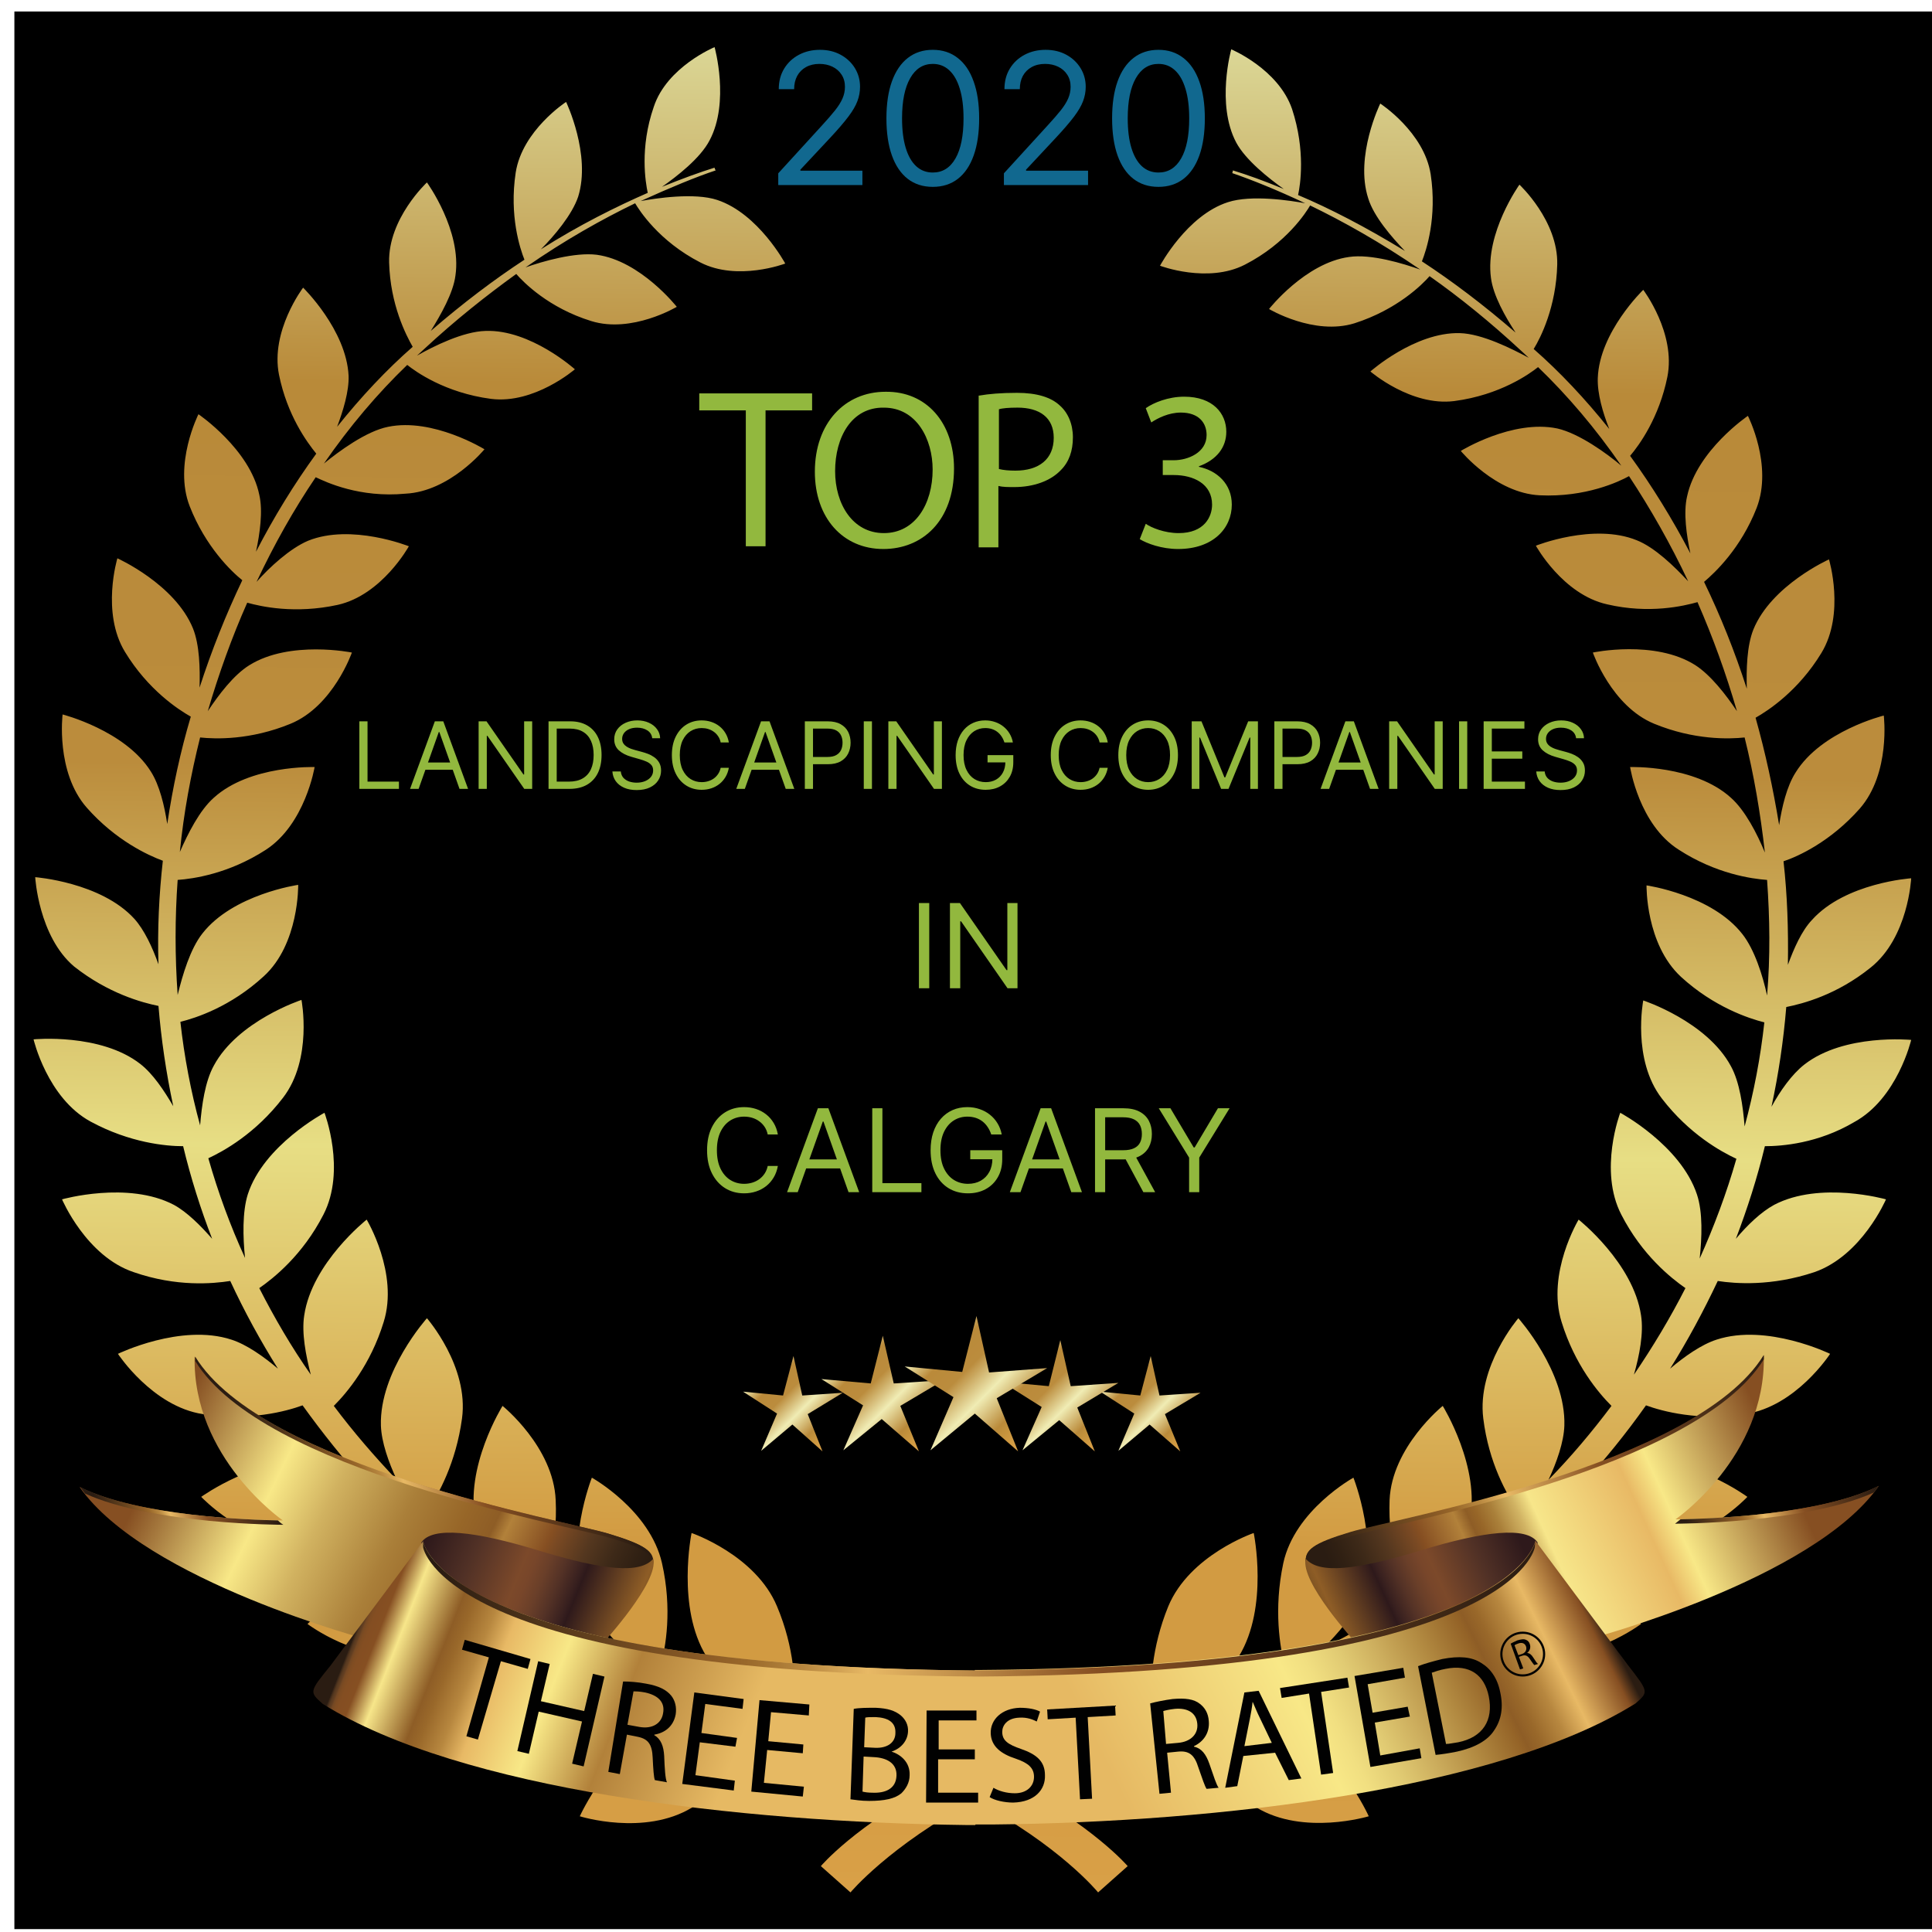 <svg width="90" height="90" viewBox="0 0 90 90" fill="none" xmlns="http://www.w3.org/2000/svg">
<g clip-path="url(#clip0_1130_3902)">
<path d="M90 0.536H0.67V89.867H90V0.536Z" fill="black"/>
<path d="M82.215 53.394C81.858 54.875 81.399 56.304 80.863 57.708C81.399 57.07 82.037 56.457 82.649 56.125C84.793 55.002 87.856 55.87 87.856 55.87C87.856 55.87 86.733 58.499 84.512 59.264C82.522 59.928 80.837 59.8 80.02 59.673C79.357 61.077 78.617 62.455 77.8 63.757C78.463 63.195 79.255 62.633 79.969 62.404C82.317 61.638 85.253 63.067 85.253 63.067C85.253 63.067 83.67 65.518 81.296 65.875C79.153 66.207 77.443 65.747 76.677 65.467C75.758 66.768 74.763 67.993 73.716 69.142C74.507 68.683 75.426 68.223 76.218 68.121C78.719 67.764 81.399 69.729 81.399 69.729C81.399 69.729 79.357 71.924 76.932 71.847C74.686 71.796 73.053 71.005 72.338 70.597C71.215 71.72 70.041 72.766 68.841 73.71C69.709 73.379 70.704 73.098 71.521 73.124C74.099 73.225 76.447 75.65 76.447 75.65C76.447 75.65 74.022 77.488 71.572 77.003C69.352 76.569 67.846 75.497 67.182 74.961C65.983 75.829 64.732 76.62 63.482 77.309C64.324 77.156 65.268 77.105 65.983 77.258C68.535 77.82 70.5 80.678 70.5 80.678C70.5 80.678 67.744 82.082 65.37 81.163C63.303 80.346 62.001 79.096 61.389 78.407C60.062 79.045 58.709 79.581 57.382 79.989C58.249 80.015 59.168 80.091 59.832 80.372C62.307 81.367 63.762 84.609 63.762 84.609C63.762 84.609 60.725 85.528 58.53 84.2C56.514 82.975 55.416 81.393 54.982 80.627C51.843 81.189 49.214 82.082 47.096 83.026C50.95 85.068 52.532 86.931 52.532 86.931L51.154 88.156C51.154 88.156 49.367 85.962 45.386 83.869C41.43 85.987 39.618 88.156 39.618 88.156L38.239 86.931C38.239 86.931 39.822 85.043 43.676 83.026C41.532 82.056 38.928 81.189 35.789 80.627C35.355 81.393 34.258 82.975 32.242 84.2C30.021 85.553 27.009 84.609 27.009 84.609C27.009 84.609 28.464 81.393 30.94 80.372C31.629 80.091 32.522 79.989 33.39 79.989C32.063 79.581 30.736 79.045 29.383 78.407C28.796 79.096 27.494 80.346 25.401 81.163C23.028 82.082 20.271 80.678 20.271 80.678C20.271 80.678 22.211 77.82 24.789 77.258C25.503 77.105 26.422 77.182 27.29 77.309C26.04 76.62 24.814 75.829 23.589 74.961C22.926 75.497 21.42 76.569 19.199 77.003C16.749 77.488 14.324 75.65 14.324 75.65C14.324 75.65 16.698 73.225 19.25 73.124C20.067 73.098 21.062 73.379 21.93 73.71C20.731 72.741 19.557 71.72 18.434 70.597C17.719 71.005 16.085 71.796 13.839 71.847C11.415 71.898 9.373 69.729 9.373 69.729C9.373 69.729 12.078 67.789 14.554 68.121C15.345 68.223 16.264 68.683 17.055 69.142C16.009 67.993 15.014 66.743 14.095 65.467C13.329 65.747 11.619 66.207 9.45 65.875C7.101 65.518 5.494 63.067 5.494 63.067C5.494 63.067 8.429 61.638 10.777 62.404C11.491 62.633 12.283 63.195 12.946 63.757C12.13 62.455 11.389 61.102 10.726 59.673C9.909 59.8 8.224 59.954 6.234 59.264C4.013 58.524 2.89 55.87 2.89 55.87C2.89 55.87 5.953 55.002 8.097 56.125C8.709 56.457 9.347 57.095 9.883 57.708C9.347 56.329 8.888 54.875 8.531 53.394C7.74 53.394 6.055 53.241 4.217 52.246C2.201 51.148 1.563 48.417 1.563 48.417C1.563 48.417 4.677 48.111 6.54 49.566C7.127 50.025 7.637 50.791 8.071 51.531C7.74 49.974 7.51 48.417 7.382 46.86C6.617 46.707 5.034 46.273 3.452 45.023C1.793 43.619 1.64 40.862 1.64 40.862C1.64 40.862 4.702 41.092 6.259 42.802C6.719 43.313 7.101 44.129 7.382 44.921C7.331 43.287 7.408 41.679 7.586 40.097C6.897 39.842 5.391 39.153 4.039 37.621C2.584 35.962 2.916 33.282 2.916 33.282C2.916 33.282 5.825 34.022 7.025 35.937C7.433 36.575 7.663 37.544 7.791 38.387C8.046 36.677 8.403 35.018 8.888 33.384C8.301 33.053 6.897 32.134 5.825 30.373C4.702 28.535 5.468 26.008 5.468 26.008C5.468 26.008 8.148 27.208 8.99 29.275C9.296 30.041 9.322 31.138 9.296 32.032C9.858 30.296 10.521 28.637 11.287 27.029C10.777 26.621 9.577 25.472 8.837 23.584C8.071 21.618 9.245 19.296 9.245 19.296C9.245 19.296 11.645 20.929 12.078 23.047C12.257 23.813 12.104 24.86 11.925 25.702C12.768 24.068 13.712 22.537 14.733 21.133C14.299 20.597 13.38 19.347 12.997 17.458C12.589 15.416 14.12 13.4 14.12 13.4C14.12 13.4 16.137 15.365 16.239 17.509C16.264 18.224 15.983 19.142 15.703 19.883C16.826 18.479 18 17.228 19.225 16.156C18.919 15.62 18.178 14.191 18.127 12.226C18.076 10.184 19.888 8.499 19.888 8.499C19.888 8.499 21.522 10.745 21.216 12.838C21.113 13.655 20.526 14.676 20.067 15.416C21.573 14.114 23.028 13.017 24.431 12.098C24.227 11.588 23.717 10.056 24.023 8.04C24.329 6.075 26.371 4.748 26.371 4.748C26.371 4.748 27.545 7.198 26.933 9.163C26.652 10.005 25.81 11.001 25.197 11.613C27.009 10.465 28.719 9.622 30.174 8.984C30.072 8.499 29.791 6.892 30.455 4.977C31.067 3.114 33.288 2.195 33.288 2.195C33.288 2.195 34.003 4.748 33.058 6.534C32.624 7.376 31.527 8.219 30.838 8.704C31.782 8.321 32.624 8.015 33.288 7.81C33.288 7.861 33.313 7.887 33.339 7.938C32.42 8.244 31.246 8.729 29.842 9.367C30.532 9.24 32.344 8.959 33.416 9.316C35.33 9.954 36.58 12.277 36.58 12.277C36.58 12.277 34.36 13.119 32.624 12.226C30.685 11.23 29.766 9.776 29.587 9.469C28.056 10.21 26.32 11.179 24.483 12.456C25.274 12.175 26.78 11.741 27.8 11.868C29.842 12.149 31.527 14.293 31.527 14.293C31.527 14.293 29.434 15.544 27.545 14.957C25.555 14.344 24.381 13.145 24.049 12.762C22.67 13.757 21.216 14.906 19.761 16.258C19.659 16.36 19.531 16.463 19.429 16.565C20.195 16.131 21.573 15.442 22.619 15.416C24.712 15.34 26.78 17.203 26.78 17.203C26.78 17.203 24.891 18.836 22.875 18.581C20.731 18.3 19.352 17.305 18.97 16.999C17.591 18.326 16.29 19.857 15.09 21.593C15.779 21.031 17.055 20.087 18.076 19.883C20.169 19.449 22.568 20.929 22.568 20.929C22.568 20.929 20.96 22.894 18.893 22.997C16.749 23.201 15.192 22.46 14.707 22.231C13.686 23.737 12.768 25.37 11.951 27.106C12.563 26.416 13.508 25.549 14.35 25.191C16.366 24.375 19.046 25.447 19.046 25.447C19.046 25.447 17.796 27.718 15.728 28.178C13.737 28.611 12.155 28.254 11.517 28.076C10.802 29.683 10.19 31.393 9.679 33.129C10.19 32.363 10.879 31.445 11.619 30.985C13.508 29.811 16.392 30.398 16.392 30.398C16.392 30.398 15.524 32.899 13.533 33.716C11.67 34.482 10.037 34.431 9.322 34.354C8.888 36.09 8.556 37.876 8.378 39.688C8.76 38.821 9.296 37.749 9.96 37.162C11.645 35.63 14.656 35.732 14.656 35.732C14.656 35.732 14.222 38.387 12.385 39.586C10.649 40.709 8.99 40.939 8.276 40.99C8.148 42.751 8.148 44.563 8.276 46.35C8.505 45.406 8.863 44.206 9.424 43.491C10.853 41.654 13.891 41.22 13.891 41.22C13.891 41.22 13.942 43.976 12.283 45.482C10.726 46.911 9.118 47.422 8.403 47.601C8.582 49.209 8.888 50.842 9.322 52.424C9.399 51.48 9.552 50.383 9.96 49.642C11.083 47.55 14.044 46.58 14.044 46.58C14.044 46.58 14.58 49.336 13.176 51.148C11.9 52.807 10.419 53.624 9.705 53.956C10.164 55.564 10.726 57.095 11.415 58.601C11.313 57.631 11.287 56.457 11.542 55.64C12.283 53.343 15.116 51.837 15.116 51.837C15.116 51.837 16.137 54.517 15.065 56.585C14.095 58.473 12.742 59.545 12.078 60.005C12.793 61.408 13.584 62.761 14.478 64.037C14.248 63.144 14.044 62.098 14.171 61.281C14.529 58.831 17.081 56.814 17.081 56.814C17.081 56.814 18.587 59.316 17.872 61.587C17.26 63.578 16.162 64.88 15.55 65.492C16.468 66.717 17.464 67.866 18.485 68.938C18.102 68.121 17.77 67.177 17.744 66.411C17.668 63.884 19.888 61.408 19.888 61.408C19.888 61.408 21.854 63.654 21.522 66.079C21.241 68.147 20.424 69.627 19.914 70.367C21.011 71.388 22.134 72.358 23.308 73.225C22.798 72.485 22.339 71.618 22.16 70.877C21.624 68.351 23.411 65.492 23.411 65.492C23.411 65.492 25.784 67.406 25.886 69.882C25.988 72.001 25.401 73.634 25.018 74.476C26.32 75.344 27.647 76.11 28.975 76.773C28.285 76.084 27.596 75.242 27.265 74.476C26.295 72.052 27.571 68.836 27.571 68.836C27.571 68.836 30.276 70.341 30.838 72.817C31.323 74.961 31.016 76.748 30.761 77.641C32.165 78.228 33.543 78.713 34.896 79.07C34.13 78.509 33.339 77.845 32.905 77.156C31.501 74.885 32.216 71.413 32.216 71.413C32.216 71.413 35.202 72.434 36.198 74.834C37.014 76.773 37.065 78.509 36.989 79.479C38.954 79.862 40.741 80.346 42.323 80.908C43.42 81.291 44.416 81.699 45.309 82.108C46.203 81.699 47.198 81.291 48.295 80.908C49.878 80.346 51.664 79.836 53.63 79.479C53.579 78.509 53.63 76.773 54.421 74.834C55.416 72.434 58.403 71.413 58.403 71.413C58.403 71.413 59.117 74.859 57.713 77.156C57.279 77.845 56.488 78.534 55.723 79.07C57.075 78.713 58.453 78.254 59.857 77.641C59.628 76.748 59.321 74.987 59.781 72.817C60.317 70.341 63.048 68.836 63.048 68.836C63.048 68.836 64.324 72.052 63.354 74.476C63.048 75.267 62.333 76.084 61.644 76.773C62.971 76.11 64.298 75.344 65.6 74.476C65.217 73.634 64.656 72.001 64.732 69.882C64.834 67.406 67.208 65.492 67.208 65.492C67.208 65.492 68.995 68.376 68.459 70.877C68.305 71.643 67.82 72.485 67.31 73.225C68.484 72.358 69.633 71.388 70.704 70.367C70.194 69.627 69.352 68.147 69.097 66.079C68.79 63.654 70.73 61.408 70.73 61.408C70.73 61.408 72.951 63.884 72.874 66.411C72.849 67.177 72.517 68.121 72.134 68.938C73.18 67.866 74.15 66.717 75.069 65.492C74.456 64.88 73.359 63.578 72.746 61.587C72.032 59.316 73.538 56.814 73.538 56.814C73.538 56.814 76.09 58.831 76.447 61.281C76.575 62.098 76.371 63.144 76.115 64.037C76.983 62.761 77.8 61.408 78.514 60.005C77.851 59.545 76.498 58.473 75.528 56.585C74.456 54.517 75.477 51.837 75.477 51.837C75.477 51.837 78.285 53.343 79.05 55.64C79.331 56.483 79.28 57.657 79.178 58.627C79.842 57.146 80.429 55.589 80.888 53.981C80.174 53.65 78.693 52.833 77.417 51.174C76.013 49.362 76.549 46.605 76.549 46.605C76.549 46.605 79.51 47.575 80.633 49.668C81.041 50.408 81.194 51.531 81.271 52.475C81.705 50.867 82.011 49.26 82.19 47.626C81.475 47.447 79.842 46.911 78.31 45.508C76.651 43.976 76.702 41.245 76.702 41.245C76.702 41.245 79.74 41.679 81.169 43.517C81.73 44.231 82.113 45.431 82.317 46.376C82.471 44.563 82.445 42.777 82.317 40.99C81.603 40.939 79.944 40.709 78.208 39.586C76.345 38.412 75.937 35.732 75.937 35.732C75.937 35.732 78.948 35.63 80.633 37.162C81.296 37.749 81.858 38.846 82.215 39.714C82.011 37.902 81.705 36.09 81.271 34.354C80.556 34.431 78.923 34.482 77.06 33.716C75.069 32.899 74.201 30.398 74.201 30.398C74.201 30.398 77.085 29.786 78.974 30.985C79.689 31.445 80.403 32.363 80.914 33.129C80.403 31.368 79.791 29.683 79.076 28.05C78.438 28.229 76.83 28.611 74.865 28.152C72.797 27.693 71.547 25.421 71.547 25.421C71.547 25.421 74.227 24.349 76.243 25.166C77.085 25.498 78.004 26.391 78.642 27.08C77.825 25.345 76.881 23.686 75.886 22.18C75.426 22.435 73.869 23.175 71.725 23.073C69.658 22.971 68.05 21.006 68.05 21.006C68.05 21.006 70.449 19.525 72.542 19.959C73.563 20.189 74.865 21.133 75.528 21.695C74.329 19.959 73.027 18.428 71.649 17.101C71.266 17.407 69.888 18.402 67.744 18.683C65.728 18.938 63.839 17.305 63.839 17.305C63.839 17.305 65.906 15.467 67.999 15.518C69.046 15.544 70.449 16.258 71.215 16.667C71.113 16.565 70.985 16.463 70.883 16.36C69.428 15.008 67.974 13.834 66.595 12.864C66.263 13.247 65.09 14.421 63.099 15.059C61.21 15.646 59.117 14.395 59.117 14.395C59.117 14.395 60.802 12.251 62.843 11.971C63.864 11.817 65.37 12.277 66.162 12.558C64.298 11.281 62.563 10.312 61.031 9.571C60.853 9.878 59.934 11.332 57.994 12.328C56.259 13.221 54.038 12.379 54.038 12.379C54.038 12.379 55.289 10.031 57.203 9.418C58.3 9.061 60.112 9.342 60.802 9.469C59.449 8.831 58.3 8.372 57.407 8.066C57.407 8.015 57.433 7.989 57.433 7.938C58.096 8.142 58.887 8.423 59.806 8.806C59.117 8.321 58.02 7.453 57.586 6.636C56.641 4.85 57.356 2.297 57.356 2.297C57.356 2.297 59.551 3.216 60.189 5.079C60.827 7.019 60.572 8.627 60.47 9.086C61.925 9.699 63.609 10.567 65.447 11.69C64.834 11.052 63.992 10.082 63.737 9.24C63.099 7.274 64.298 4.824 64.298 4.824C64.298 4.824 66.34 6.151 66.646 8.117C66.953 10.133 66.442 11.664 66.238 12.175C67.642 13.094 69.097 14.191 70.602 15.493C70.118 14.753 69.556 13.757 69.454 12.941C69.173 10.848 70.781 8.602 70.781 8.602C70.781 8.602 72.593 10.286 72.542 12.328C72.491 14.293 71.776 15.723 71.445 16.258C72.67 17.33 73.844 18.581 74.967 19.985C74.661 19.219 74.405 18.326 74.431 17.611C74.507 15.467 76.549 13.502 76.549 13.502C76.549 13.502 78.081 15.518 77.672 17.56C77.289 19.449 76.371 20.725 75.937 21.235C76.958 22.639 77.902 24.171 78.744 25.779C78.566 24.936 78.412 23.89 78.591 23.124C79.05 20.98 81.424 19.372 81.424 19.372C81.424 19.372 82.598 21.669 81.832 23.66C81.092 25.549 79.893 26.672 79.382 27.106C80.148 28.688 80.812 30.347 81.373 32.083C81.348 31.189 81.373 30.092 81.679 29.326C82.522 27.259 85.201 26.059 85.201 26.059C85.201 26.059 85.967 28.586 84.844 30.424C83.772 32.185 82.368 33.103 81.781 33.435C82.241 35.069 82.598 36.728 82.879 38.438C83.007 37.596 83.236 36.626 83.645 35.988C84.844 34.048 87.754 33.333 87.754 33.333C87.754 33.333 88.086 36.013 86.631 37.672C85.278 39.203 83.772 39.893 83.083 40.122C83.262 41.705 83.313 43.313 83.287 44.946C83.568 44.181 83.925 43.364 84.41 42.853C85.967 41.118 89.03 40.914 89.03 40.914C89.03 40.914 88.902 43.67 87.141 45.074C85.559 46.35 83.976 46.758 83.211 46.911C83.083 48.468 82.853 50.025 82.522 51.557C82.93 50.816 83.466 50.051 84.053 49.591C85.916 48.136 89.03 48.443 89.03 48.443C89.03 48.443 88.392 51.174 86.376 52.271C84.691 53.267 83.007 53.394 82.215 53.394Z" fill="url(#paint0_linear_1130_3902)"/>
<path d="M36.254 8.62V8.074L38.305 5.828C38.545 5.566 38.744 5.337 38.899 5.143C39.055 4.947 39.17 4.763 39.245 4.591C39.322 4.417 39.361 4.235 39.361 4.045C39.361 3.826 39.308 3.637 39.203 3.477C39.1 3.317 38.958 3.194 38.778 3.107C38.598 3.02 38.396 2.977 38.171 2.977C37.933 2.977 37.724 3.026 37.546 3.125C37.37 3.222 37.234 3.359 37.137 3.535C37.042 3.711 36.994 3.917 36.994 4.154H36.278C36.278 3.79 36.362 3.47 36.53 3.195C36.698 2.92 36.926 2.706 37.216 2.552C37.507 2.398 37.834 2.321 38.196 2.321C38.56 2.321 38.882 2.398 39.163 2.552C39.444 2.706 39.665 2.913 39.825 3.174C39.984 3.435 40.064 3.725 40.064 4.045C40.064 4.273 40.023 4.497 39.94 4.715C39.859 4.931 39.718 5.173 39.515 5.44C39.315 5.705 39.037 6.029 38.681 6.411L37.285 7.904V7.952H40.174V8.62H36.254ZM43.453 8.705C42.996 8.705 42.607 8.58 42.285 8.331C41.964 8.081 41.718 7.718 41.548 7.242C41.378 6.765 41.293 6.188 41.293 5.513C41.293 4.841 41.378 4.268 41.548 3.793C41.72 3.315 41.967 2.951 42.288 2.701C42.612 2.448 43 2.321 43.453 2.321C43.906 2.321 44.294 2.448 44.615 2.701C44.939 2.951 45.186 3.315 45.355 3.793C45.527 4.268 45.613 4.841 45.613 5.513C45.613 6.188 45.528 6.765 45.358 7.242C45.189 7.718 44.943 8.081 44.621 8.331C44.3 8.58 43.91 8.705 43.453 8.705ZM43.453 8.037C43.906 8.037 44.258 7.819 44.509 7.382C44.76 6.945 44.885 6.322 44.885 5.513C44.885 4.975 44.828 4.517 44.712 4.139C44.599 3.76 44.435 3.472 44.221 3.274C44.008 3.076 43.753 2.977 43.453 2.977C43.004 2.977 42.653 3.198 42.401 3.641C42.148 4.082 42.021 4.706 42.021 5.513C42.021 6.051 42.078 6.508 42.191 6.884C42.304 7.26 42.467 7.547 42.68 7.743C42.894 7.939 43.152 8.037 43.453 8.037ZM46.766 8.62V8.074L48.817 5.828C49.058 5.566 49.256 5.337 49.412 5.143C49.568 4.947 49.683 4.763 49.758 4.591C49.834 4.417 49.873 4.235 49.873 4.045C49.873 3.826 49.82 3.637 49.715 3.477C49.612 3.317 49.47 3.194 49.29 3.107C49.11 3.02 48.908 2.977 48.684 2.977C48.445 2.977 48.237 3.026 48.059 3.125C47.883 3.222 47.746 3.359 47.649 3.535C47.554 3.711 47.507 3.917 47.507 4.154H46.791C46.791 3.79 46.874 3.47 47.042 3.195C47.21 2.92 47.439 2.706 47.728 2.552C48.019 2.398 48.346 2.321 48.708 2.321C49.072 2.321 49.395 2.398 49.676 2.552C49.957 2.706 50.177 2.913 50.337 3.174C50.497 3.435 50.577 3.725 50.577 4.045C50.577 4.273 50.535 4.497 50.452 4.715C50.371 4.931 50.23 5.173 50.028 5.44C49.827 5.705 49.549 6.029 49.193 6.411L47.798 7.904V7.952H50.686V8.62H46.766ZM53.966 8.705C53.508 8.705 53.119 8.58 52.798 8.331C52.476 8.081 52.23 7.718 52.06 7.242C51.891 6.765 51.806 6.188 51.806 5.513C51.806 4.841 51.891 4.268 52.06 3.793C52.232 3.315 52.479 2.951 52.801 2.701C53.124 2.448 53.513 2.321 53.966 2.321C54.419 2.321 54.806 2.448 55.128 2.701C55.451 2.951 55.698 3.315 55.868 3.793C56.04 4.268 56.126 4.841 56.126 5.513C56.126 6.188 56.041 6.765 55.871 7.242C55.701 7.718 55.455 8.081 55.134 8.331C54.812 8.58 54.423 8.705 53.966 8.705ZM53.966 8.037C54.419 8.037 54.771 7.819 55.021 7.382C55.272 6.945 55.398 6.322 55.398 5.513C55.398 4.975 55.34 4.517 55.225 4.139C55.111 3.76 54.948 3.472 54.733 3.274C54.521 3.076 54.265 2.977 53.966 2.977C53.517 2.977 53.166 3.198 52.913 3.641C52.66 4.082 52.534 4.706 52.534 5.513C52.534 6.051 52.59 6.508 52.703 6.884C52.817 7.26 52.98 7.547 53.192 7.743C53.406 7.939 53.664 8.037 53.966 8.037Z" fill="#11688F"/>
<path d="M34.743 19.117H32.574V18.326H37.831V19.117H35.662V25.447H34.743V19.117Z" fill="#92B83E"/>
<path d="M44.442 21.823C44.442 24.273 42.961 25.575 41.149 25.575C39.26 25.575 37.959 24.12 37.959 21.976C37.959 19.704 39.362 18.25 41.251 18.25C43.165 18.224 44.442 19.704 44.442 21.823ZM38.903 21.95C38.903 23.482 39.72 24.834 41.175 24.834C42.629 24.834 43.446 23.482 43.446 21.874C43.446 20.47 42.706 18.99 41.175 18.99C39.669 18.964 38.903 20.368 38.903 21.95Z" fill="#92B83E"/>
<path d="M45.616 18.428C46.05 18.351 46.636 18.3 47.377 18.3C48.295 18.3 48.959 18.505 49.367 18.887C49.75 19.219 49.98 19.755 49.98 20.368C49.98 21.006 49.801 21.516 49.419 21.899C48.934 22.41 48.142 22.69 47.249 22.69C46.968 22.69 46.713 22.69 46.509 22.639V25.498H45.59V18.428H45.616ZM46.534 21.848C46.739 21.899 46.994 21.924 47.3 21.924C48.398 21.924 49.087 21.389 49.087 20.393C49.087 19.449 48.423 18.989 47.402 18.989C46.994 18.989 46.688 19.015 46.534 19.066V21.848Z" fill="#92B83E"/>
<path d="M53.374 24.401C53.63 24.579 54.242 24.834 54.906 24.834C56.105 24.834 56.463 24.069 56.463 23.507C56.463 22.537 55.595 22.129 54.676 22.129H54.166V21.44H54.676C55.34 21.44 56.208 21.083 56.208 20.266C56.208 19.704 55.85 19.219 55.008 19.219C54.447 19.219 53.936 19.475 53.63 19.679L53.374 19.015C53.732 18.76 54.421 18.479 55.161 18.479C56.514 18.479 57.126 19.27 57.126 20.113C57.126 20.827 56.693 21.414 55.85 21.721V21.746C56.693 21.925 57.382 22.537 57.382 23.507C57.382 24.605 56.514 25.575 54.88 25.575C54.115 25.575 53.425 25.319 53.094 25.115L53.374 24.401Z" fill="#92B83E"/>
<path d="M16.74 36.749V33.602H17.121V36.411H18.584V36.749H16.74ZM19.501 36.749H19.102L20.257 33.602H20.65L21.805 36.749H21.406L20.466 34.1H20.441L19.501 36.749ZM19.649 35.52H21.259V35.858H19.649V35.52ZM24.791 33.602V36.749H24.422L22.707 34.279H22.677V36.749H22.296V33.602H22.664L24.385 36.079H24.416V33.602H24.791ZM26.524 36.749H25.553V33.602H26.567C26.872 33.602 27.133 33.666 27.35 33.791C27.567 33.916 27.734 34.096 27.85 34.331C27.965 34.564 28.023 34.844 28.023 35.169C28.023 35.497 27.965 35.779 27.848 36.016C27.731 36.252 27.561 36.433 27.338 36.56C27.115 36.686 26.843 36.749 26.524 36.749ZM25.934 36.411H26.499C26.759 36.411 26.975 36.361 27.146 36.26C27.317 36.16 27.445 36.017 27.529 35.832C27.613 35.646 27.654 35.425 27.654 35.169C27.654 34.916 27.613 34.697 27.53 34.514C27.447 34.329 27.323 34.188 27.158 34.09C26.993 33.99 26.788 33.941 26.542 33.941H25.934V36.411ZM30.383 34.389C30.364 34.233 30.29 34.112 30.159 34.026C30.027 33.941 29.867 33.898 29.676 33.898C29.537 33.898 29.415 33.92 29.311 33.965C29.207 34.01 29.126 34.072 29.068 34.151C29.011 34.23 28.982 34.319 28.982 34.42C28.982 34.504 29.002 34.576 29.042 34.636C29.083 34.696 29.135 34.745 29.198 34.785C29.262 34.824 29.328 34.857 29.398 34.882C29.468 34.907 29.532 34.927 29.59 34.942L29.91 35.028C29.992 35.05 30.083 35.079 30.183 35.117C30.285 35.155 30.381 35.207 30.474 35.272C30.567 35.337 30.644 35.42 30.704 35.521C30.764 35.623 30.795 35.747 30.795 35.895C30.795 36.065 30.75 36.218 30.661 36.355C30.573 36.493 30.444 36.602 30.274 36.683C30.105 36.764 29.899 36.804 29.658 36.804C29.433 36.804 29.237 36.768 29.073 36.695C28.909 36.622 28.779 36.521 28.685 36.391C28.592 36.261 28.539 36.11 28.527 35.938H28.92C28.931 36.056 28.971 36.155 29.04 36.233C29.111 36.309 29.2 36.367 29.308 36.405C29.416 36.441 29.533 36.46 29.658 36.46C29.803 36.46 29.934 36.436 30.049 36.389C30.165 36.341 30.257 36.275 30.325 36.19C30.392 36.103 30.426 36.003 30.426 35.889C30.426 35.784 30.397 35.699 30.338 35.633C30.28 35.568 30.203 35.515 30.108 35.474C30.013 35.433 29.91 35.397 29.799 35.366L29.412 35.255C29.166 35.185 28.972 35.084 28.828 34.953C28.685 34.822 28.613 34.65 28.613 34.438C28.613 34.262 28.661 34.108 28.756 33.977C28.852 33.845 28.981 33.743 29.143 33.67C29.306 33.596 29.488 33.559 29.689 33.559C29.891 33.559 30.072 33.596 30.229 33.669C30.387 33.74 30.512 33.839 30.604 33.964C30.697 34.089 30.747 34.23 30.752 34.389H30.383ZM33.953 34.586H33.572C33.549 34.476 33.51 34.38 33.453 34.297C33.398 34.214 33.331 34.144 33.251 34.088C33.172 34.031 33.084 33.988 32.988 33.959C32.892 33.93 32.791 33.916 32.687 33.916C32.496 33.916 32.324 33.964 32.169 34.06C32.016 34.157 31.893 34.298 31.802 34.486C31.712 34.673 31.667 34.903 31.667 35.176C31.667 35.448 31.712 35.678 31.802 35.865C31.893 36.053 32.016 36.195 32.169 36.291C32.324 36.387 32.496 36.435 32.687 36.435C32.791 36.435 32.892 36.421 32.988 36.392C33.084 36.364 33.172 36.321 33.251 36.265C33.331 36.208 33.398 36.137 33.453 36.054C33.51 35.97 33.549 35.874 33.572 35.766H33.953C33.924 35.926 33.872 36.07 33.796 36.197C33.72 36.324 33.626 36.432 33.513 36.521C33.401 36.609 33.274 36.677 33.134 36.723C32.995 36.769 32.846 36.792 32.687 36.792C32.419 36.792 32.18 36.726 31.971 36.595C31.762 36.464 31.598 36.278 31.478 36.036C31.358 35.794 31.298 35.508 31.298 35.176C31.298 34.844 31.358 34.557 31.478 34.315C31.598 34.074 31.762 33.887 31.971 33.756C32.18 33.625 32.419 33.559 32.687 33.559C32.846 33.559 32.995 33.583 33.134 33.629C33.274 33.675 33.401 33.742 33.513 33.831C33.626 33.919 33.72 34.027 33.796 34.154C33.872 34.28 33.924 34.424 33.953 34.586ZM34.697 36.749H34.298L35.453 33.602H35.847L37.002 36.749H36.602L35.662 34.1H35.638L34.697 36.749ZM34.845 35.52H36.455V35.858H34.845V35.52ZM37.492 36.749V33.602H38.555C38.802 33.602 39.004 33.647 39.16 33.736C39.318 33.824 39.435 33.944 39.511 34.094C39.586 34.245 39.624 34.413 39.624 34.598C39.624 34.783 39.586 34.952 39.511 35.103C39.436 35.255 39.32 35.376 39.163 35.466C39.007 35.555 38.806 35.6 38.561 35.6H37.799V35.262H38.549C38.718 35.262 38.854 35.233 38.956 35.174C39.059 35.116 39.133 35.037 39.179 34.938C39.226 34.837 39.249 34.724 39.249 34.598C39.249 34.472 39.226 34.359 39.179 34.26C39.133 34.161 39.058 34.083 38.955 34.026C38.851 33.969 38.714 33.941 38.543 33.941H37.873V36.749H37.492ZM40.619 33.602V36.749H40.238V33.602H40.619ZM43.878 33.602V36.749H43.509L41.795 34.279H41.764V36.749H41.383V33.602H41.752L43.472 36.079H43.503V33.602H43.878ZM46.791 34.586C46.757 34.482 46.713 34.39 46.657 34.308C46.603 34.225 46.538 34.154 46.462 34.096C46.388 34.037 46.303 33.993 46.207 33.962C46.112 33.931 46.008 33.916 45.894 33.916C45.707 33.916 45.538 33.964 45.385 34.06C45.233 34.157 45.111 34.298 45.021 34.486C44.931 34.673 44.886 34.903 44.886 35.176C44.886 35.448 44.932 35.678 45.023 35.865C45.114 36.053 45.237 36.195 45.393 36.291C45.549 36.387 45.724 36.435 45.918 36.435C46.099 36.435 46.257 36.397 46.395 36.32C46.533 36.242 46.641 36.133 46.717 35.991C46.795 35.849 46.834 35.682 46.834 35.489L46.951 35.514H46.004V35.176H47.203V35.514C47.203 35.773 47.147 35.998 47.037 36.19C46.927 36.381 46.776 36.53 46.582 36.635C46.389 36.74 46.168 36.792 45.918 36.792C45.64 36.792 45.395 36.726 45.184 36.595C44.974 36.464 44.81 36.278 44.693 36.036C44.576 35.794 44.517 35.508 44.517 35.176C44.517 34.927 44.551 34.703 44.617 34.504C44.685 34.305 44.78 34.135 44.903 33.994C45.026 33.854 45.171 33.746 45.339 33.672C45.507 33.597 45.692 33.559 45.894 33.559C46.06 33.559 46.214 33.585 46.358 33.635C46.502 33.684 46.631 33.754 46.743 33.845C46.857 33.935 46.952 34.043 47.028 34.169C47.103 34.294 47.156 34.433 47.184 34.586H46.791ZM51.604 34.586H51.223C51.2 34.476 51.161 34.38 51.105 34.297C51.049 34.214 50.982 34.144 50.902 34.088C50.823 34.031 50.735 33.988 50.639 33.959C50.543 33.93 50.442 33.916 50.338 33.916C50.147 33.916 49.975 33.964 49.82 34.06C49.666 34.157 49.544 34.298 49.453 34.486C49.363 34.673 49.318 34.903 49.318 35.176C49.318 35.448 49.363 35.678 49.453 35.865C49.544 36.053 49.666 36.195 49.82 36.291C49.975 36.387 50.147 36.435 50.338 36.435C50.442 36.435 50.543 36.421 50.639 36.392C50.735 36.364 50.823 36.321 50.902 36.265C50.982 36.208 51.049 36.137 51.105 36.054C51.161 35.97 51.2 35.874 51.223 35.766H51.604C51.575 35.926 51.523 36.07 51.447 36.197C51.371 36.324 51.277 36.432 51.164 36.521C51.052 36.609 50.925 36.677 50.785 36.723C50.646 36.769 50.497 36.792 50.338 36.792C50.069 36.792 49.831 36.726 49.622 36.595C49.413 36.464 49.249 36.278 49.129 36.036C49.009 35.794 48.949 35.508 48.949 35.176C48.949 34.844 49.009 34.557 49.129 34.315C49.249 34.074 49.413 33.887 49.622 33.756C49.831 33.625 50.069 33.559 50.338 33.559C50.497 33.559 50.646 33.583 50.785 33.629C50.925 33.675 51.052 33.742 51.164 33.831C51.277 33.919 51.371 34.027 51.447 34.154C51.523 34.28 51.575 34.424 51.604 34.586ZM54.874 35.176C54.874 35.508 54.814 35.794 54.694 36.036C54.575 36.278 54.41 36.464 54.201 36.595C53.992 36.726 53.754 36.792 53.485 36.792C53.217 36.792 52.978 36.726 52.769 36.595C52.56 36.464 52.396 36.278 52.276 36.036C52.156 35.794 52.096 35.508 52.096 35.176C52.096 34.844 52.156 34.557 52.276 34.315C52.396 34.074 52.56 33.887 52.769 33.756C52.978 33.625 53.217 33.559 53.485 33.559C53.754 33.559 53.992 33.625 54.201 33.756C54.41 33.887 54.575 34.074 54.694 34.315C54.814 34.557 54.874 34.844 54.874 35.176ZM54.505 35.176C54.505 34.903 54.46 34.673 54.369 34.486C54.279 34.298 54.156 34.157 54.002 34.06C53.848 33.964 53.676 33.916 53.485 33.916C53.295 33.916 53.122 33.964 52.968 34.06C52.814 34.157 52.692 34.298 52.6 34.486C52.51 34.673 52.465 34.903 52.465 35.176C52.465 35.448 52.51 35.678 52.6 35.865C52.692 36.053 52.814 36.195 52.968 36.291C53.122 36.387 53.295 36.435 53.485 36.435C53.676 36.435 53.848 36.387 54.002 36.291C54.156 36.195 54.279 36.053 54.369 35.865C54.46 35.678 54.505 35.448 54.505 35.176ZM55.515 33.602H55.969L57.039 36.214H57.076L58.145 33.602H58.599V36.749H58.243V34.358H58.212L57.229 36.749H56.885L55.902 34.358H55.871V36.749H55.515V33.602ZM59.364 36.749V33.602H60.427C60.673 33.602 60.875 33.647 61.032 33.736C61.19 33.824 61.306 33.944 61.382 34.094C61.458 34.245 61.496 34.413 61.496 34.598C61.496 34.783 61.458 34.952 61.382 35.103C61.307 35.255 61.192 35.376 61.035 35.466C60.878 35.555 60.678 35.6 60.433 35.6H59.671V35.262H60.42C60.589 35.262 60.725 35.233 60.828 35.174C60.93 35.116 61.004 35.037 61.05 34.938C61.097 34.837 61.121 34.724 61.121 34.598C61.121 34.472 61.097 34.359 61.05 34.26C61.004 34.161 60.929 34.083 60.826 34.026C60.722 33.969 60.585 33.941 60.414 33.941H59.744V36.749H59.364ZM61.917 36.749H61.518L62.673 33.602H63.067L64.222 36.749H63.822L62.882 34.1H62.858L61.917 36.749ZM62.065 35.52H63.675V35.858H62.065V35.52ZM67.207 33.602V36.749H66.838L65.124 34.279H65.093V36.749H64.712V33.602H65.081L66.801 36.079H66.832V33.602H67.207ZM68.35 33.602V36.749H67.969V33.602H68.35ZM69.114 36.749V33.602H71.013V33.941H69.495V35.004H70.915V35.342H69.495V36.411H71.038V36.749H69.114ZM73.42 34.389C73.402 34.233 73.327 34.112 73.196 34.026C73.065 33.941 72.904 33.898 72.714 33.898C72.574 33.898 72.453 33.92 72.348 33.965C72.245 34.01 72.164 34.072 72.105 34.151C72.048 34.23 72.019 34.319 72.019 34.42C72.019 34.504 72.039 34.576 72.079 34.636C72.12 34.696 72.172 34.745 72.236 34.785C72.299 34.824 72.366 34.857 72.436 34.882C72.505 34.907 72.569 34.927 72.628 34.942L72.947 35.028C73.029 35.05 73.12 35.079 73.221 35.117C73.322 35.155 73.419 35.207 73.511 35.272C73.604 35.337 73.681 35.42 73.741 35.521C73.802 35.623 73.832 35.747 73.832 35.895C73.832 36.065 73.787 36.218 73.698 36.355C73.61 36.493 73.481 36.602 73.311 36.683C73.142 36.764 72.937 36.804 72.695 36.804C72.47 36.804 72.275 36.768 72.11 36.695C71.946 36.622 71.817 36.521 71.723 36.391C71.629 36.261 71.577 36.11 71.564 35.938H71.958C71.968 36.056 72.008 36.155 72.078 36.233C72.148 36.309 72.237 36.367 72.345 36.405C72.454 36.441 72.57 36.46 72.695 36.46C72.841 36.46 72.971 36.436 73.087 36.389C73.203 36.341 73.294 36.275 73.362 36.19C73.43 36.103 73.463 36.003 73.463 35.889C73.463 35.784 73.434 35.699 73.376 35.633C73.317 35.568 73.241 35.515 73.145 35.474C73.05 35.433 72.947 35.397 72.837 35.366L72.449 35.255C72.204 35.185 72.009 35.084 71.866 34.953C71.722 34.822 71.65 34.65 71.65 34.438C71.65 34.262 71.698 34.108 71.793 33.977C71.89 33.845 72.019 33.743 72.18 33.67C72.343 33.596 72.525 33.559 72.726 33.559C72.929 33.559 73.109 33.596 73.267 33.669C73.424 33.74 73.549 33.839 73.641 33.964C73.735 34.089 73.784 34.23 73.789 34.389H73.42Z" fill="#92B83E"/>
<path d="M43.288 42.067V46.036H42.807V42.067H43.288ZM47.399 42.067V46.036H46.934L44.771 42.92H44.732V46.036H44.252V42.067H44.717L46.887 45.191H46.926V42.067H47.399Z" fill="#92B83E"/>
<path d="M36.236 52.849H35.763C35.735 52.713 35.686 52.593 35.616 52.49C35.547 52.387 35.463 52.301 35.364 52.231C35.266 52.159 35.157 52.106 35.037 52.07C34.918 52.035 34.793 52.017 34.663 52.017C34.427 52.017 34.212 52.077 34.02 52.196C33.829 52.316 33.677 52.492 33.564 52.725C33.452 52.958 33.396 53.243 33.396 53.582C33.396 53.92 33.452 54.206 33.564 54.439C33.677 54.672 33.829 54.848 34.02 54.968C34.212 55.087 34.427 55.147 34.663 55.147C34.793 55.147 34.918 55.129 35.037 55.094C35.157 55.058 35.266 55.005 35.364 54.935C35.463 54.864 35.547 54.777 35.616 54.674C35.686 54.569 35.735 54.45 35.763 54.315H36.236C36.2 54.515 36.136 54.693 36.041 54.851C35.947 55.009 35.83 55.143 35.69 55.254C35.55 55.363 35.393 55.447 35.219 55.504C35.046 55.561 34.861 55.59 34.663 55.59C34.33 55.59 34.033 55.508 33.774 55.346C33.514 55.183 33.31 54.951 33.161 54.651C33.012 54.35 32.938 53.994 32.938 53.582C32.938 53.17 33.012 52.813 33.161 52.513C33.31 52.213 33.514 51.981 33.774 51.818C34.033 51.656 34.33 51.574 34.663 51.574C34.861 51.574 35.046 51.603 35.219 51.66C35.393 51.717 35.55 51.801 35.69 51.912C35.83 52.021 35.947 52.155 36.041 52.313C36.136 52.469 36.2 52.648 36.236 52.849ZM37.161 55.536H36.665L38.1 51.627H38.589L40.024 55.536H39.528L38.36 52.246H38.329L37.161 55.536ZM37.344 54.01H39.345V54.429H37.344V54.01ZM40.633 55.536V51.627H41.106V55.117H42.923V55.536H40.633ZM46.176 52.849C46.134 52.721 46.079 52.605 46.01 52.504C45.943 52.401 45.862 52.313 45.768 52.24C45.675 52.168 45.569 52.112 45.451 52.074C45.333 52.036 45.203 52.017 45.062 52.017C44.83 52.017 44.619 52.077 44.43 52.196C44.24 52.316 44.089 52.492 43.977 52.725C43.865 52.958 43.809 53.243 43.809 53.582C43.809 53.92 43.866 54.206 43.979 54.439C44.093 54.672 44.246 54.848 44.439 54.968C44.633 55.087 44.85 55.147 45.092 55.147C45.316 55.147 45.513 55.099 45.684 55.004C45.855 54.907 45.989 54.771 46.084 54.595C46.181 54.419 46.23 54.211 46.23 53.971L46.375 54.002H45.199V53.582H46.688V54.002C46.688 54.324 46.619 54.604 46.481 54.842C46.345 55.08 46.157 55.264 45.916 55.395C45.677 55.525 45.403 55.59 45.092 55.59C44.746 55.59 44.442 55.508 44.18 55.346C43.919 55.183 43.715 54.951 43.569 54.651C43.424 54.35 43.351 53.994 43.351 53.582C43.351 53.273 43.393 52.995 43.475 52.748C43.559 52.5 43.678 52.288 43.83 52.114C43.983 51.94 44.164 51.806 44.373 51.713C44.581 51.62 44.811 51.574 45.062 51.574C45.268 51.574 45.46 51.605 45.638 51.668C45.817 51.729 45.977 51.816 46.117 51.929C46.258 52.041 46.376 52.175 46.47 52.332C46.564 52.487 46.629 52.659 46.665 52.849H46.176ZM47.538 55.536H47.042L48.477 51.627H48.966L50.401 55.536H49.905L48.736 52.246H48.706L47.538 55.536ZM47.721 54.01H49.721V54.429H47.721V54.01ZM51.01 55.536V51.627H52.331C52.636 51.627 52.886 51.68 53.083 51.784C53.278 51.887 53.423 52.029 53.518 52.21C53.612 52.39 53.659 52.596 53.659 52.826C53.659 53.056 53.612 53.261 53.518 53.439C53.423 53.617 53.279 53.757 53.084 53.859C52.89 53.959 52.641 54.01 52.338 54.01H51.269V53.582H52.323C52.532 53.582 52.7 53.551 52.827 53.49C52.955 53.429 53.048 53.343 53.105 53.231C53.164 53.117 53.193 52.983 53.193 52.826C53.193 52.67 53.164 52.533 53.105 52.416C53.047 52.299 52.953 52.208 52.825 52.145C52.696 52.08 52.526 52.047 52.315 52.047H51.483V55.536H51.01ZM52.85 53.78L53.812 55.536H53.262L52.315 53.78H52.85ZM53.98 51.627H54.523L55.607 53.452H55.652L56.736 51.627H57.279L55.866 53.925V55.536H55.393V53.925L53.98 51.627Z" fill="#92B83E"/>
<path d="M30.353 73.149C30.532 72.358 30.353 72.052 28.311 71.439C26.269 70.827 12.206 68.325 9.067 63.195C8.965 67.917 13.176 70.827 13.176 70.827C13.176 70.827 6.846 70.827 3.707 69.27C6.77 73.66 17.26 76.416 17.26 76.416L27.443 74.834L30.353 73.149Z" fill="url(#paint1_linear_1130_3902)"/>
<path d="M60.878 73.098C60.7 72.307 60.878 72.001 62.92 71.388C64.962 70.776 79.025 68.274 82.165 63.144C82.267 67.866 78.055 70.776 78.055 70.776C78.055 70.776 84.385 70.776 87.524 69.219C84.462 73.609 73.972 76.365 73.972 76.365L63.788 74.783L60.878 73.098Z" fill="url(#paint2_linear_1130_3902)"/>
<path d="M62.92 71.567C64.962 70.954 79 68.453 82.165 63.323V63.119C79.025 68.249 64.962 70.75 62.92 71.362C61.134 71.898 60.776 72.205 60.827 72.792C60.878 72.358 61.363 72.052 62.92 71.567Z" fill="url(#paint3_linear_1130_3902)"/>
<path d="M78.285 70.775C78.132 70.903 78.029 70.98 78.029 70.98C78.029 70.98 84.079 70.98 87.294 69.525C87.371 69.423 87.448 69.321 87.524 69.219C84.742 70.597 79.51 70.75 78.285 70.775Z" fill="url(#paint4_linear_1130_3902)"/>
<path d="M13.202 71.031C13.202 71.031 13.1 70.98 12.946 70.827C11.747 70.801 6.489 70.648 3.733 69.27C3.809 69.372 3.886 69.474 3.962 69.576C7.153 71.031 13.202 71.031 13.202 71.031Z" fill="url(#paint5_linear_1130_3902)"/>
<path d="M28.337 71.439C26.295 70.827 12.232 68.325 9.092 63.195V63.4C12.232 68.53 26.295 71.005 28.337 71.618C29.919 72.077 30.378 72.384 30.429 72.843C30.48 72.281 30.098 71.975 28.337 71.439Z" fill="url(#paint6_linear_1130_3902)"/>
<path d="M19.633 71.847C20.144 71.107 22.084 71.311 25.095 72.23C28.107 73.149 29.817 73.328 30.43 72.613C30.71 73.685 28.107 76.518 28.107 76.518L20.705 75.854C20.705 75.854 19.812 75.625 19.735 75.446C19.659 75.267 19.633 71.847 19.633 71.847Z" fill="url(#paint7_linear_1130_3902)"/>
<path d="M71.624 71.847C71.113 71.107 69.173 71.311 66.162 72.23C63.15 73.149 61.44 73.328 60.827 72.613C60.547 73.685 63.15 76.518 63.15 76.518L70.552 75.854C70.552 75.854 71.445 75.625 71.521 75.446C71.624 75.267 71.624 71.847 71.624 71.847Z" fill="url(#paint8_linear_1130_3902)"/>
<path d="M19.71 71.796L15.396 77.59C14.401 78.815 14.401 78.815 15.039 79.377C21.445 83.384 34.462 84.89 45.003 85.017H45.437V77.82C20.552 77.616 19.71 71.796 19.71 71.796Z" fill="url(#paint9_linear_1130_3902)"/>
<path d="M46.228 84.992C56.769 84.89 69.786 83.358 76.192 79.351C76.805 78.815 76.805 78.815 75.835 77.565L71.521 71.771C71.521 71.771 70.679 77.616 45.616 77.794H45.411V84.992H45.616H46.228Z" fill="url(#paint10_linear_1130_3902)"/>
<path d="M71.496 72.077C71.496 72.077 70.654 77.922 45.59 78.1C20.552 77.947 19.71 72.077 19.71 72.077V71.796C19.71 71.796 20.552 77.641 45.616 77.82C70.679 77.641 71.522 71.796 71.522 71.796L71.496 72.077Z" fill="url(#paint11_linear_1130_3902)"/>
<path d="M22.773 77.207L21.522 76.85L21.65 76.39L24.712 77.284L24.585 77.743L23.334 77.386L22.262 81.035L21.726 80.882L22.773 77.207Z" fill="#010101"/>
<path d="M25.606 77.514L25.197 79.249L27.214 79.709L27.622 77.973L28.158 78.101L27.188 82.286L26.652 82.159L27.112 80.194L25.095 79.734L24.636 81.699L24.1 81.572L25.07 77.386L25.606 77.514Z" fill="#010101"/>
<path d="M29.026 78.33C29.306 78.33 29.715 78.356 30.098 78.432C30.685 78.534 31.042 78.713 31.272 78.994C31.451 79.223 31.527 79.53 31.476 79.862C31.374 80.423 30.965 80.729 30.481 80.806V80.831C30.787 81.01 30.915 81.342 30.94 81.801C30.965 82.414 30.991 82.848 31.068 83.026L30.506 82.924C30.455 82.797 30.43 82.414 30.404 81.878C30.378 81.265 30.2 81.01 29.715 80.908L29.204 80.806L28.873 82.644L28.337 82.541L29.026 78.33ZM29.23 80.346L29.791 80.448C30.378 80.551 30.812 80.295 30.889 79.81C30.991 79.274 30.634 78.968 30.047 78.841C29.791 78.79 29.587 78.79 29.511 78.79L29.23 80.346Z" fill="#010101"/>
<path d="M34.258 81.368L32.599 81.163L32.395 82.695L34.232 82.95L34.181 83.409L31.782 83.103L32.344 78.841L34.641 79.147L34.59 79.606L32.854 79.377L32.675 80.73L34.334 80.959L34.258 81.368Z" fill="#010101"/>
<path d="M37.397 81.674L35.738 81.521L35.585 83.052L37.448 83.231L37.397 83.69L34.998 83.46L35.381 79.198L37.703 79.402L37.678 79.913L35.917 79.76L35.789 81.112L37.423 81.265L37.397 81.674Z" fill="#010101"/>
<path d="M39.771 79.606C40.026 79.555 40.409 79.555 40.792 79.555C41.353 79.581 41.685 79.683 41.966 79.913C42.17 80.091 42.323 80.347 42.298 80.678C42.272 81.087 41.991 81.444 41.532 81.597C41.94 81.725 42.4 82.082 42.374 82.695C42.374 83.052 42.196 83.333 41.991 83.537C41.685 83.792 41.2 83.894 40.486 83.894C40.103 83.894 39.822 83.843 39.618 83.818L39.771 79.606ZM40.179 83.46C40.281 83.486 40.434 83.511 40.639 83.511C41.2 83.537 41.736 83.358 41.762 82.72C41.787 82.133 41.302 81.878 40.69 81.853L40.23 81.827L40.179 83.46ZM40.256 81.393L40.766 81.419C41.353 81.444 41.711 81.163 41.711 80.73C41.736 80.219 41.353 80.015 40.792 79.989C40.536 79.989 40.383 79.989 40.307 80.015L40.256 81.393Z" fill="#010101"/>
<path d="M45.386 81.954H43.701V83.511H45.565V83.971H43.14L43.165 79.683H45.488V80.142H43.727V81.495H45.411V81.954H45.386Z" fill="#010101"/>
<path d="M46.279 83.282C46.535 83.435 46.892 83.537 47.275 83.537C47.836 83.537 48.168 83.205 48.168 82.771C48.168 82.363 47.913 82.133 47.326 81.929C46.611 81.699 46.177 81.342 46.152 80.755C46.126 80.091 46.688 79.581 47.504 79.555C47.938 79.555 48.27 79.632 48.449 79.734L48.296 80.194C48.142 80.117 47.862 79.989 47.479 80.015C46.892 80.04 46.688 80.398 46.688 80.678C46.688 81.087 46.968 81.266 47.555 81.47C48.296 81.725 48.678 82.057 48.678 82.695C48.704 83.358 48.219 83.945 47.198 83.971C46.79 83.971 46.33 83.869 46.101 83.716L46.279 83.282Z" fill="#010101"/>
<path d="M50.108 80.015L48.806 80.091L48.781 79.632L51.945 79.453L51.971 79.913L50.669 79.989L50.873 83.792L50.312 83.818L50.108 80.015Z" fill="#010101"/>
<path d="M53.579 79.351C53.86 79.274 54.242 79.198 54.625 79.147C55.212 79.096 55.621 79.147 55.901 79.376C56.131 79.555 56.284 79.81 56.31 80.168C56.361 80.729 56.055 81.138 55.621 81.342V81.367C55.978 81.444 56.182 81.725 56.335 82.158C56.539 82.746 56.667 83.154 56.769 83.281L56.208 83.332C56.131 83.23 56.004 82.848 55.825 82.337C55.646 81.75 55.391 81.546 54.88 81.597L54.37 81.648L54.549 83.511L54.013 83.562L53.579 79.351ZM54.319 81.24L54.88 81.189C55.468 81.138 55.825 80.78 55.774 80.295C55.723 79.759 55.289 79.555 54.727 79.606C54.472 79.632 54.268 79.683 54.191 79.708L54.319 81.24Z" fill="#010101"/>
<path d="M57.918 81.801L57.637 83.205L57.075 83.282L57.969 78.841L58.632 78.764L60.623 82.848L60.036 82.924L59.398 81.648L57.918 81.801ZM59.245 81.189L58.683 80.015C58.556 79.76 58.454 79.504 58.352 79.275C58.326 79.53 58.275 79.811 58.224 80.066L57.969 81.342L59.245 81.189Z" fill="#010101"/>
<path d="M60.98 78.892L59.704 79.096L59.628 78.636L62.767 78.152L62.844 78.611L61.542 78.815L62.103 82.593L61.542 82.669L60.98 78.892Z" fill="#010101"/>
<path d="M65.677 79.964L64.043 80.244L64.299 81.776L66.136 81.444L66.213 81.903L63.839 82.312L63.099 78.075L65.37 77.692L65.447 78.152L63.711 78.458L63.941 79.785L65.575 79.504L65.677 79.964Z" fill="#010101"/>
<path d="M66.059 77.616C66.391 77.488 66.774 77.386 67.182 77.284C67.974 77.131 68.561 77.182 68.995 77.463C69.428 77.718 69.76 78.177 69.888 78.841C70.041 79.53 69.939 80.117 69.607 80.602C69.301 81.087 68.688 81.418 67.871 81.597C67.489 81.674 67.157 81.725 66.876 81.75L66.059 77.616ZM67.361 81.24C67.514 81.24 67.718 81.189 67.922 81.163C69.071 80.934 69.582 80.142 69.352 79.019C69.148 78.024 68.459 77.513 67.335 77.743C67.055 77.794 66.85 77.871 66.697 77.922L67.361 81.24Z" fill="#010101"/>
<path d="M70.934 78.049C71.484 78.049 71.93 77.604 71.93 77.054C71.93 76.504 71.484 76.059 70.934 76.059C70.385 76.059 69.939 76.504 69.939 77.054C69.939 77.604 70.385 78.049 70.934 78.049Z" stroke="#010101" stroke-width="0.101" stroke-miterlimit="10"/>
<path d="M70.373 76.569C70.449 76.518 70.577 76.467 70.679 76.416C70.858 76.365 70.985 76.34 71.087 76.391C71.164 76.416 71.241 76.493 71.266 76.595C71.317 76.748 71.266 76.901 71.138 77.003C71.241 77.003 71.343 77.08 71.419 77.207C71.521 77.361 71.598 77.488 71.649 77.514L71.47 77.565C71.445 77.539 71.368 77.437 71.266 77.284C71.164 77.131 71.062 77.08 70.909 77.131L70.756 77.182L70.96 77.718L70.807 77.769L70.373 76.569ZM70.73 77.105L70.883 77.054C71.062 77.003 71.138 76.85 71.087 76.697C71.036 76.544 70.883 76.493 70.705 76.569C70.628 76.595 70.577 76.62 70.552 76.646L70.73 77.105Z" fill="#010101"/>
<path d="M53.119 65.008L51.256 64.829L52.839 65.85L52.098 67.585L53.553 66.36L54.982 67.611L54.268 65.875L55.927 64.88L54.013 65.008L53.604 63.17L53.119 65.008Z" fill="url(#paint12_linear_1130_3902)"/>
<path d="M36.478 65.008L34.615 64.829L36.198 65.85L35.458 67.585L36.912 66.36L38.316 67.611L37.627 65.875L39.26 64.88L37.372 65.008L36.963 63.17L36.478 65.008Z" fill="url(#paint13_linear_1130_3902)"/>
<path d="M40.562 64.446L38.265 64.242L40.205 65.467L39.286 67.56L41.073 66.105L42.808 67.611L41.94 65.492L43.957 64.293L41.634 64.446L41.124 62.225L40.562 64.446Z" fill="url(#paint14_linear_1130_3902)"/>
<path d="M48.857 64.573L46.662 64.369L48.525 65.543L47.632 67.559L49.342 66.156L51.001 67.611L50.184 65.569L52.099 64.42L49.878 64.573L49.393 62.429L48.857 64.573Z" fill="url(#paint15_linear_1130_3902)"/>
<path d="M44.824 63.91L42.145 63.655L44.416 65.084L43.344 67.56L45.411 65.85L47.428 67.611L46.432 65.135L48.781 63.731L46.075 63.935L45.488 61.307L44.824 63.91Z" fill="url(#paint16_linear_1130_3902)"/>
</g>
<defs>
<linearGradient id="paint0_linear_1130_3902" x1="44.952" y1="88.164" x2="45.853" y2="2.172" gradientUnits="userSpaceOnUse">
<stop stop-color="#D9A047"/>
<stop offset="0.103" stop-color="#D29B42"/>
<stop offset="0.19" stop-color="#D29B42"/>
<stop offset="0.401" stop-color="#E7DE84"/>
<stop offset="0.608" stop-color="#BB8C3C"/>
<stop offset="0.815" stop-color="#B98A39"/>
<stop offset="1" stop-color="#DBD796"/>
</linearGradient>
<linearGradient id="paint1_linear_1130_3902" x1="28.296" y1="76.985" x2="4.649" y2="65.449" gradientUnits="userSpaceOnUse">
<stop stop-color="#2A1C12"/>
<stop offset="0.026" stop-color="#302013"/>
<stop offset="0.066" stop-color="#3D2918"/>
<stop offset="0.113" stop-color="#54371F"/>
<stop offset="0.166" stop-color="#794923"/>
<stop offset="0.182" stop-color="#864F22"/>
<stop offset="0.255" stop-color="#B2813A"/>
<stop offset="0.279" stop-color="#8E5D26"/>
<stop offset="0.332" stop-color="#976628"/>
<stop offset="0.429" stop-color="#AA7F39"/>
<stop offset="0.56" stop-color="#D1B260"/>
<stop offset="0.661" stop-color="#F8E887"/>
<stop offset="0.867" stop-color="#864F22"/>
</linearGradient>
<linearGradient id="paint2_linear_1130_3902" x1="63.566" y1="76.383" x2="85.677" y2="66.268" gradientUnits="userSpaceOnUse">
<stop stop-color="#2A1C12"/>
<stop offset="0.026" stop-color="#302013"/>
<stop offset="0.066" stop-color="#3D2918"/>
<stop offset="0.113" stop-color="#54371F"/>
<stop offset="0.166" stop-color="#794923"/>
<stop offset="0.182" stop-color="#864F22"/>
<stop offset="0.255" stop-color="#B2813A"/>
<stop offset="0.279" stop-color="#8E5D26"/>
<stop offset="0.296" stop-color="#976628"/>
<stop offset="0.327" stop-color="#AA803A"/>
<stop offset="0.369" stop-color="#D1B363"/>
<stop offset="0.4" stop-color="#F7E68A"/>
<stop offset="0.582" stop-color="#E8B965"/>
<stop offset="0.636" stop-color="#F8E887"/>
<stop offset="0.867" stop-color="#864F22"/>
</linearGradient>
<linearGradient id="paint3_linear_1130_3902" x1="61.953" y1="72.927" x2="81.983" y2="63.764" gradientUnits="userSpaceOnUse">
<stop offset="0.012" stop-color="#2A1C12"/>
<stop offset="0.261" stop-color="#8E5D26"/>
<stop offset="0.29" stop-color="#99682A"/>
<stop offset="0.343" stop-color="#B7873F"/>
<stop offset="0.4" stop-color="#E8B965"/>
<stop offset="0.606" stop-color="#864F22"/>
<stop offset="1" stop-color="#2A1C12"/>
</linearGradient>
<linearGradient id="paint4_linear_1130_3902" x1="78.907" y1="71.924" x2="86.909" y2="68.264" gradientUnits="userSpaceOnUse">
<stop offset="0.012" stop-color="#2A1C12"/>
<stop offset="0.261" stop-color="#8E5D26"/>
<stop offset="0.29" stop-color="#99682A"/>
<stop offset="0.343" stop-color="#B7873F"/>
<stop offset="0.4" stop-color="#E8B965"/>
<stop offset="0.606" stop-color="#864F22"/>
<stop offset="1" stop-color="#2A1C12"/>
</linearGradient>
<linearGradient id="paint5_linear_1130_3902" x1="5.17" y1="71.654" x2="11.923" y2="68.563" gradientUnits="userSpaceOnUse">
<stop offset="0.012" stop-color="#2A1C12"/>
<stop offset="0.261" stop-color="#8E5D26"/>
<stop offset="0.29" stop-color="#99682A"/>
<stop offset="0.343" stop-color="#B7873F"/>
<stop offset="0.4" stop-color="#E8B965"/>
<stop offset="0.606" stop-color="#864F22"/>
<stop offset="1" stop-color="#2A1C12"/>
</linearGradient>
<linearGradient id="paint6_linear_1130_3902" x1="13.273" y1="71.005" x2="26.593" y2="64.91" gradientUnits="userSpaceOnUse">
<stop offset="0.012" stop-color="#2A1C12"/>
<stop offset="0.261" stop-color="#8E5D26"/>
<stop offset="0.29" stop-color="#99682A"/>
<stop offset="0.343" stop-color="#B7873F"/>
<stop offset="0.4" stop-color="#E8B965"/>
<stop offset="0.606" stop-color="#864F22"/>
<stop offset="1" stop-color="#2A1C12"/>
</linearGradient>
<linearGradient id="paint7_linear_1130_3902" x1="19.824" y1="71.893" x2="31.024" y2="76.487" gradientUnits="userSpaceOnUse">
<stop stop-color="#2E191B"/>
<stop offset="0.186" stop-color="#513126"/>
<stop offset="0.376" stop-color="#7C492A"/>
<stop offset="0.415" stop-color="#78462A"/>
<stop offset="0.467" stop-color="#6A3F29"/>
<stop offset="0.527" stop-color="#543226"/>
<stop offset="0.592" stop-color="#38201F"/>
<stop offset="0.612" stop-color="#2E191B"/>
<stop offset="0.836" stop-color="#8E5D26"/>
<stop offset="0.86" stop-color="#845724"/>
<stop offset="0.905" stop-color="#694722"/>
<stop offset="0.964" stop-color="#432F1C"/>
<stop offset="1" stop-color="#2A1C12"/>
</linearGradient>
<linearGradient id="paint8_linear_1130_3902" x1="70.863" y1="71.891" x2="60.764" y2="76.541" gradientUnits="userSpaceOnUse">
<stop stop-color="#2E191B"/>
<stop offset="0.186" stop-color="#513126"/>
<stop offset="0.376" stop-color="#7C492A"/>
<stop offset="0.415" stop-color="#78462A"/>
<stop offset="0.467" stop-color="#6A3F29"/>
<stop offset="0.527" stop-color="#543226"/>
<stop offset="0.592" stop-color="#38201F"/>
<stop offset="0.612" stop-color="#2E191B"/>
<stop offset="0.836" stop-color="#8E5D26"/>
<stop offset="0.86" stop-color="#845724"/>
<stop offset="0.905" stop-color="#694722"/>
<stop offset="0.964" stop-color="#432F1C"/>
<stop offset="1" stop-color="#2A1C12"/>
</linearGradient>
<linearGradient id="paint9_linear_1130_3902" x1="17.467" y1="73.726" x2="69.26" y2="94.157" gradientUnits="userSpaceOnUse">
<stop stop-color="#2A1C12"/>
<stop offset="0" stop-color="#2D1E14"/>
<stop offset="0.001" stop-color="#432C1A"/>
<stop offset="0.002" stop-color="#55381F"/>
<stop offset="0.004" stop-color="#654022"/>
<stop offset="0.005" stop-color="#744823"/>
<stop offset="0.007" stop-color="#7E4C22"/>
<stop offset="0.01" stop-color="#844E22"/>
<stop offset="0.018" stop-color="#864F22"/>
<stop offset="0.036" stop-color="#F7E68A"/>
<stop offset="0.073" stop-color="#8E5D26"/>
<stop offset="0.083" stop-color="#99682A"/>
<stop offset="0.102" stop-color="#B7873F"/>
<stop offset="0.121" stop-color="#E8B965"/>
<stop offset="0.17" stop-color="#F8E887"/>
<stop offset="0.23" stop-color="#B2813A"/>
<stop offset="0.333" stop-color="#E6B963"/>
</linearGradient>
<linearGradient id="paint10_linear_1130_3902" x1="41.915" y1="87.993" x2="73.17" y2="72.506" gradientUnits="userSpaceOnUse">
<stop offset="0.321" stop-color="#E6B963"/>
<stop offset="0.546" stop-color="#F5E082"/>
<stop offset="0.588" stop-color="#F8E887"/>
<stop offset="0.621" stop-color="#F1DF81"/>
<stop offset="0.665" stop-color="#E1CB73"/>
<stop offset="0.715" stop-color="#CCAD5D"/>
<stop offset="0.77" stop-color="#B28A41"/>
<stop offset="0.828" stop-color="#946327"/>
<stop offset="0.836" stop-color="#8E5D26"/>
<stop offset="0.854" stop-color="#99682A"/>
<stop offset="0.887" stop-color="#B7873F"/>
<stop offset="0.921" stop-color="#E8B965"/>
<stop offset="0.982" stop-color="#864F22"/>
<stop offset="1" stop-color="#2A1C12"/>
</linearGradient>
<linearGradient id="paint11_linear_1130_3902" x1="19.702" y1="74.936" x2="71.504" y2="74.936" gradientUnits="userSpaceOnUse">
<stop offset="0.012" stop-color="#2A1C12"/>
<stop offset="0.261" stop-color="#8E5D26"/>
<stop offset="0.29" stop-color="#99682A"/>
<stop offset="0.343" stop-color="#B7873F"/>
<stop offset="0.4" stop-color="#E8B965"/>
<stop offset="0.606" stop-color="#864F22"/>
<stop offset="1" stop-color="#2A1C12"/>
</linearGradient>
<linearGradient id="paint12_linear_1130_3902" x1="55.182" y1="67.406" x2="51.927" y2="64.153" gradientUnits="userSpaceOnUse">
<stop stop-color="#D9A048"/>
<stop offset="0.082" stop-color="#D39C43"/>
<stop offset="0.182" stop-color="#C1903B"/>
<stop offset="0.222" stop-color="#BA8A3A"/>
<stop offset="0.451" stop-color="#F0ECB4"/>
<stop offset="0.671" stop-color="#BB8C3D"/>
<stop offset="0.837" stop-color="#BA8A3A"/>
<stop offset="1" stop-color="#F0ECB4"/>
</linearGradient>
<linearGradient id="paint13_linear_1130_3902" x1="38.54" y1="67.407" x2="35.286" y2="64.152" gradientUnits="userSpaceOnUse">
<stop stop-color="#D9A048"/>
<stop offset="0.082" stop-color="#D39C43"/>
<stop offset="0.182" stop-color="#C1903B"/>
<stop offset="0.222" stop-color="#BA8A3A"/>
<stop offset="0.451" stop-color="#F0ECB4"/>
<stop offset="0.671" stop-color="#BB8C3D"/>
<stop offset="0.837" stop-color="#BA8A3A"/>
<stop offset="1" stop-color="#F0ECB4"/>
</linearGradient>
<linearGradient id="paint14_linear_1130_3902" x1="43.057" y1="67.36" x2="39.097" y2="63.404" gradientUnits="userSpaceOnUse">
<stop stop-color="#D9A048"/>
<stop offset="0.082" stop-color="#D39C43"/>
<stop offset="0.182" stop-color="#C1903B"/>
<stop offset="0.222" stop-color="#BA8A3A"/>
<stop offset="0.451" stop-color="#F0ECB4"/>
<stop offset="0.671" stop-color="#BB8C3D"/>
<stop offset="0.837" stop-color="#BA8A3A"/>
<stop offset="1" stop-color="#F0ECB4"/>
</linearGradient>
<linearGradient id="paint15_linear_1130_3902" x1="51.25" y1="67.371" x2="47.452" y2="63.573" gradientUnits="userSpaceOnUse">
<stop stop-color="#D9A048"/>
<stop offset="0.082" stop-color="#D39C43"/>
<stop offset="0.182" stop-color="#C1903B"/>
<stop offset="0.222" stop-color="#BA8A3A"/>
<stop offset="0.451" stop-color="#F0ECB4"/>
<stop offset="0.671" stop-color="#BB8C3D"/>
<stop offset="0.837" stop-color="#BA8A3A"/>
<stop offset="1" stop-color="#F0ECB4"/>
</linearGradient>
<linearGradient id="paint16_linear_1130_3902" x1="47.736" y1="67.318" x2="43.114" y2="62.696" gradientUnits="userSpaceOnUse">
<stop stop-color="#D9A048"/>
<stop offset="0.082" stop-color="#D39C43"/>
<stop offset="0.182" stop-color="#C1903B"/>
<stop offset="0.222" stop-color="#BA8A3A"/>
<stop offset="0.451" stop-color="#F0ECB4"/>
<stop offset="0.671" stop-color="#BB8C3D"/>
<stop offset="0.837" stop-color="#BA8A3A"/>
<stop offset="1" stop-color="#F0ECB4"/>
</linearGradient>
<clipPath id="clip0_1130_3902">
<rect width="89.33" height="89.33" fill="white" transform="translate(0.67 0.536)"/>
</clipPath>
</defs>
</svg>
